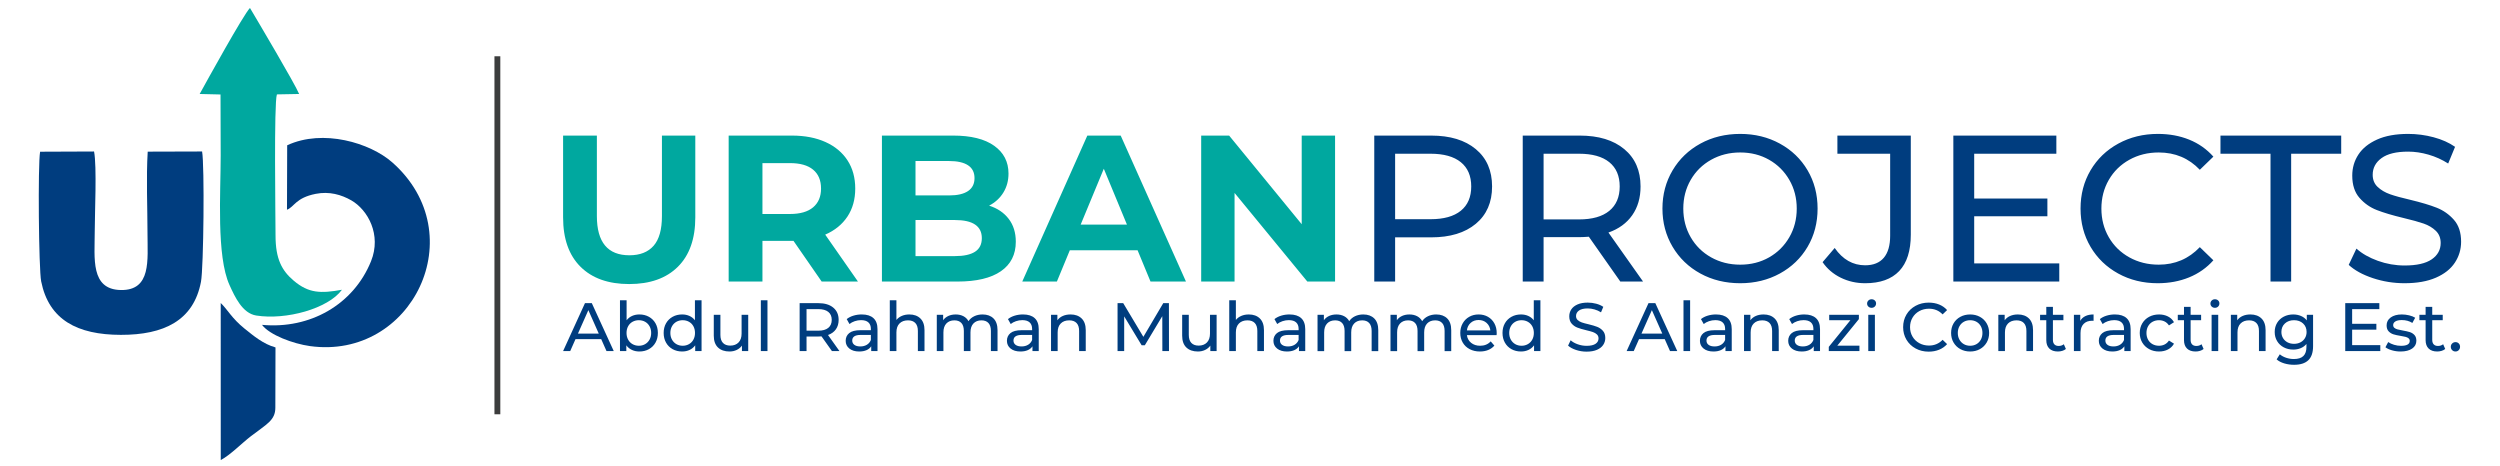 <?xml version="1.0" encoding="UTF-8"?>
<!DOCTYPE svg PUBLIC "-//W3C//DTD SVG 1.1//EN" "http://www.w3.org/Graphics/SVG/1.1/DTD/svg11.dtd">
<!-- Creator: CorelDRAW 2019 (64-Bit) -->
<svg xmlns="http://www.w3.org/2000/svg" xml:space="preserve" width="9.079in" height="1.694in" version="1.1" style="shape-rendering:geometricPrecision; text-rendering:geometricPrecision; image-rendering:optimizeQuality; fill-rule:evenodd; clip-rule:evenodd"
viewBox="0 0 9079 1694"
 xmlns:xlink="http://www.w3.org/1999/xlink"
 xmlns:xodm="http://www.corel.com/coreldraw/odm/2003">
 <defs>
  <style type="text/css">
   <![CDATA[
    .fil2 {fill:#3C3D3D}
    .fil3 {fill:#003D7F}
    .fil4 {fill:#00A89F}
    .fil1 {fill:#003D7F;fill-rule:nonzero}
    .fil0 {fill:#00A89F;fill-rule:nonzero}
   ]]>
  </style>
 </defs>
 <g id="Layer_x0020_1">
  <g id="_2165949218144">
   <path class="fil0" d="M2284.98 1031.57c-75.73,0 -134.67,-20.95 -176.83,-62.85 -42.15,-41.9 -63.23,-101.73 -63.23,-179.48l0 -296.86 122.68 0 0 292.31c0,94.91 39.38,142.37 118.14,142.37 38.37,0 67.65,-11.49 87.84,-34.46 20.2,-22.97 30.29,-58.94 30.29,-107.91l0 -292.31 121.17 0 0 296.86c0,77.75 -21.08,137.57 -63.24,179.48 -42.15,41.91 -101.1,62.85 -176.83,62.85zm698.98 -9.09l-102.24 -147.67 -6.06 0 -106.78 0 0 147.67 -122.68 0 0 -530.1 229.46 0c46.95,0 87.72,7.83 122.3,23.48 34.58,15.65 61.22,37.87 79.89,66.64 18.68,28.78 28.02,62.85 28.02,102.23 0,39.38 -9.46,73.33 -28.4,101.86 -18.93,28.52 -45.81,50.36 -80.65,65.5l118.89 170.39 -131.77 0zm-2.27 -337.75c0,-29.78 -9.59,-52.63 -28.78,-68.53 -19.19,-15.91 -47.2,-23.85 -84.06,-23.85l-99.96 0 0 184.78 99.96 0c36.85,0 64.87,-8.07 84.06,-24.23 19.19,-16.15 28.78,-38.87 28.78,-68.16zm610.37 62.1c30.29,9.59 54.02,25.62 71.19,48.09 17.16,22.46 25.74,50.11 25.74,82.92 0,46.44 -18.05,82.17 -54.15,107.16 -36.09,24.99 -88.73,37.48 -157.89,37.48l-274.14 0 0 -530.1 258.99 0c64.62,0 114.22,12.37 148.81,37.11 34.58,24.74 51.87,58.31 51.87,100.72 0,25.75 -6.19,48.72 -18.55,68.91 -12.37,20.19 -29.66,36.1 -51.87,47.71zm-267.32 -162.06l0 124.95 121.92 0c30.29,0 53.26,-5.3 68.91,-15.9 15.65,-10.6 23.48,-26.26 23.48,-46.95 0,-20.7 -7.83,-36.22 -23.48,-46.57 -15.65,-10.35 -38.62,-15.52 -68.91,-15.52l-121.92 0zm143.13 345.32c32.31,0 56.67,-5.3 73.08,-15.9 16.41,-10.6 24.61,-27.01 24.61,-49.22 0,-43.92 -32.56,-65.89 -97.69,-65.89l-143.13 0 0 131.01 143.13 0zm663.39 -21.2l-246.12 0 -46.95 113.59 -125.71 0 236.27 -530.1 121.17 0 237.03 530.1 -128.74 0 -46.95 -113.59zm-38.62 -93.15l-84.06 -202.95 -84.06 202.95 168.12 0zm755.77 -323.36l0 530.1 -100.72 0 -264.3 -321.85 0 321.85 -121.17 0 0 -530.1 101.48 0 263.54 321.85 0 -321.85 121.17 0z"/>
   <path class="fil1" d="M5197.52 492.39c68.66,0 122.68,16.41 162.06,49.22 39.38,32.81 59.07,78 59.07,135.56 0,57.56 -19.69,102.74 -59.07,135.56 -39.38,32.81 -93.4,49.22 -162.06,49.22l-131.01 0 0 160.54 -75.73 0 0 -530.1 206.74 0zm-2.27 303.67c47.96,0 84.56,-10.22 109.81,-30.67 25.24,-20.45 37.86,-49.85 37.86,-88.22 0,-38.37 -12.62,-67.78 -37.86,-88.22 -25.24,-20.44 -61.85,-30.67 -109.81,-30.67l-128.74 0 0 237.79 128.74 0zm689.13 226.43l-114.35 -162.81c-14.13,1.01 -25.24,1.51 -33.32,1.51l-131.01 0 0 161.3 -75.73 0 0 -530.1 206.74 0c68.66,0 122.68,16.41 162.06,49.22 39.38,32.81 59.07,78 59.07,135.56 0,40.89 -10.1,75.73 -30.29,104.5 -20.19,28.78 -48.97,49.73 -86.33,62.86l125.71 177.96 -82.54 0zm-149.94 -225.67c47.96,0 84.56,-10.35 109.81,-31.05 25.24,-20.7 37.86,-50.23 37.86,-88.6 0,-38.37 -12.62,-67.78 -37.86,-88.22 -25.24,-20.44 -61.85,-30.67 -109.81,-30.67l-128.74 0 0 238.54 128.74 0zm585.38 231.73c-53.52,0 -101.73,-11.74 -144.64,-35.22 -42.91,-23.47 -76.61,-55.91 -101.1,-97.31 -24.48,-41.4 -36.73,-87.59 -36.73,-138.58 0,-50.99 12.24,-97.19 36.73,-138.58 24.48,-41.4 58.19,-73.83 101.1,-97.31 42.91,-23.48 91.13,-35.22 144.64,-35.22 53.01,0 100.97,11.74 143.88,35.22 42.91,23.48 76.49,55.79 100.72,96.93 24.23,41.15 36.35,87.46 36.35,138.96 0,51.5 -12.12,97.81 -36.35,138.96 -24.23,41.15 -57.81,73.46 -100.72,96.93 -42.91,23.48 -90.87,35.22 -143.88,35.22zm0 -67.4c38.87,0 73.83,-8.84 104.88,-26.51 31.05,-17.67 55.54,-42.03 73.46,-73.08 17.93,-31.05 26.89,-65.76 26.89,-104.13 0,-38.37 -8.96,-73.08 -26.89,-104.13 -17.92,-31.05 -42.41,-55.41 -73.46,-73.08 -31.05,-17.67 -66.01,-26.5 -104.88,-26.5 -38.87,0 -74.09,8.83 -105.64,26.5 -31.56,17.67 -56.29,42.03 -74.22,73.08 -17.92,31.05 -26.88,65.76 -26.88,104.13 0,38.37 8.96,73.08 26.88,104.13 17.93,31.05 42.66,55.41 74.22,73.08 31.55,17.67 66.77,26.51 105.64,26.51zm453.61 67.4c-31.8,0 -61.34,-6.69 -88.6,-20.07 -27.26,-13.38 -49.22,-32.19 -65.88,-56.42l43.92 -51.5c29.28,41.91 66.14,62.86 110.56,62.86 29.79,0 52.38,-9.09 67.78,-27.26 15.4,-18.17 23.1,-44.93 23.1,-80.27l0 -297.61 -191.59 0 0 -65.89 266.56 0 0 359.71c0,58.56 -14.01,102.61 -42.03,132.15 -28.02,29.54 -69.29,44.3 -123.82,44.3zm705.04 -71.94l0 65.89 -384.7 0 0 -530.1 374.1 0 0 65.89 -298.37 0 0 162.81 265.81 0 0 64.37 -265.81 0 0 171.15 308.97 0zm357.44 71.94c-53.01,0 -100.85,-11.74 -143.51,-35.22 -42.66,-23.47 -76.11,-55.78 -100.34,-96.93 -24.24,-41.15 -36.35,-87.47 -36.35,-138.96 0,-51.5 12.11,-97.81 36.35,-138.96 24.23,-41.15 57.8,-73.46 100.72,-96.93 42.91,-23.48 90.87,-35.22 143.89,-35.22 41.4,0 79.26,6.94 113.59,20.83 34.33,13.89 63.61,34.46 87.84,61.72l-49.22 47.71c-39.89,-41.91 -89.61,-62.85 -149.19,-62.85 -39.38,0 -74.97,8.83 -106.78,26.5 -31.81,17.67 -56.67,42.03 -74.59,73.08 -17.92,31.05 -26.88,65.76 -26.88,104.13 0,38.37 8.96,73.08 26.88,104.13 17.93,31.05 42.79,55.41 74.59,73.08 31.81,17.67 67.4,26.51 106.78,26.51 59.07,0 108.8,-21.2 149.19,-63.61l49.22 47.71c-24.23,27.26 -53.64,47.96 -88.22,62.1 -34.58,14.14 -72.57,21.2 -113.97,21.2zm409.69 -470.28l-181.75 0 0 -65.89 438.47 0 0 65.89 -181.75 0 0 464.22 -74.97 0 0 -464.22zm486.93 470.28c-39.88,0 -78.38,-6.19 -115.48,-18.56 -37.11,-12.37 -66.26,-28.4 -87.47,-48.09l28.02 -59.07c20.2,18.17 46.07,32.94 77.62,44.3 31.56,11.36 63.99,17.04 97.31,17.04 43.93,0 76.74,-7.44 98.45,-22.34 21.71,-14.89 32.56,-34.71 32.56,-59.45 0,-18.17 -5.93,-32.94 -17.8,-44.3 -11.87,-11.36 -26.5,-20.07 -43.92,-26.13 -17.42,-6.06 -42.03,-12.87 -73.84,-20.44 -39.88,-9.59 -72.07,-19.19 -96.55,-28.78 -24.49,-9.59 -45.44,-24.36 -62.86,-44.3 -17.42,-19.94 -26.13,-46.83 -26.13,-80.65 0,-28.27 7.45,-53.77 22.34,-76.49 14.89,-22.72 37.48,-40.89 67.78,-54.52 30.29,-13.63 67.91,-20.45 112.83,-20.45 31.3,0 62.1,4.04 92.39,12.12 30.29,8.08 56.29,19.69 78,34.83l-24.99 60.58c-22.21,-14.13 -45.94,-24.86 -71.19,-32.19 -25.24,-7.32 -49.98,-10.98 -74.22,-10.98 -42.91,0 -75.09,7.83 -96.55,23.48 -21.46,15.65 -32.19,35.85 -32.19,60.58 0,18.18 6.06,32.94 18.17,44.3 12.12,11.36 27.14,20.19 45.06,26.5 17.92,6.31 42.28,13 73.08,20.07 39.88,9.59 71.94,19.19 96.18,28.78 24.23,9.59 45.06,24.23 62.47,43.92 17.42,19.69 26.13,46.2 26.13,79.52 0,27.77 -7.57,53.14 -22.72,76.11 -15.15,22.97 -38.12,41.15 -68.91,54.53 -30.8,13.38 -68.66,20.07 -113.59,20.07z"/>
  </g>
  <g id="_2165949216992">
   <path class="fil1" d="M2183.29 1231.5l-93.25 0 -19.3 43.52 -25.82 0 79.46 -174.1 24.82 0 79.71 174.1 -26.32 0 -19.31 -43.52zm-8.77 -19.9l-37.85 -85.31 -37.85 85.31 75.7 0zm147.4 -69.64c12.87,0 24.4,2.82 34.59,8.46 10.19,5.64 18.17,13.52 23.94,23.63 5.77,10.11 8.65,21.8 8.65,35.07 0,13.26 -2.88,25 -8.65,35.19 -5.76,10.2 -13.74,18.11 -23.94,23.75 -10.2,5.64 -21.73,8.46 -34.59,8.46 -9.86,0 -18.89,-1.91 -27.07,-5.72 -8.19,-3.81 -14.96,-9.37 -20.3,-16.67l0 20.89 -23.06 0 0 -184.54 24.06 0 0 72.62c5.35,-6.96 12.04,-12.23 20.06,-15.79 8.02,-3.57 16.8,-5.35 26.32,-5.35zm-2 113.67c8.52,0 16.17,-1.95 22.93,-5.85 6.77,-3.9 12.12,-9.37 16.04,-16.41 3.93,-7.05 5.89,-15.13 5.89,-24.25 0,-9.12 -1.96,-17.2 -5.89,-24.25 -3.92,-7.05 -9.27,-12.48 -16.04,-16.29 -6.76,-3.81 -14.41,-5.72 -22.93,-5.72 -8.36,0 -15.96,1.91 -22.81,5.72 -6.85,3.81 -12.2,9.24 -16.04,16.29 -3.84,7.05 -5.77,15.13 -5.77,24.25 0,9.12 1.93,17.2 5.77,24.25 3.84,7.04 9.19,12.52 16.04,16.41 6.85,3.9 14.45,5.85 22.81,5.85zm227.86 -165.15l0 184.54 -23.06 0 0 -20.89c-5.35,7.3 -12.11,12.85 -20.31,16.67 -8.19,3.81 -17.21,5.72 -27.07,5.72 -12.87,0 -24.4,-2.82 -34.59,-8.46 -10.19,-5.64 -18.17,-13.56 -23.94,-23.75 -5.76,-10.2 -8.65,-21.93 -8.65,-35.19 0,-13.26 2.89,-24.95 8.65,-35.07 5.77,-10.11 13.75,-17.99 23.94,-23.63 10.19,-5.64 21.72,-8.46 34.59,-8.46 9.52,0 18.3,1.78 26.32,5.35 8.02,3.56 14.7,8.83 20.06,15.79l0 -72.62 24.06 0zm-68.43 165.15c8.35,0 15.96,-1.95 22.81,-5.85 6.85,-3.9 12.2,-9.37 16.04,-16.41 3.84,-7.05 5.76,-15.13 5.76,-24.25 0,-9.12 -1.93,-17.2 -5.76,-24.25 -3.85,-7.05 -9.19,-12.48 -16.04,-16.29 -6.85,-3.81 -14.46,-5.72 -22.81,-5.72 -8.52,0 -16.17,1.91 -22.94,5.72 -6.77,3.81 -12.12,9.24 -16.04,16.29 -3.93,7.05 -5.89,15.13 -5.89,24.25 0,9.12 1.96,17.2 5.89,24.25 3.93,7.04 9.28,12.52 16.04,16.41 6.76,3.9 14.41,5.85 22.94,5.85zm237.89 -112.42l0 131.82 -22.81 0 0 -19.9c-4.85,6.8 -11.24,12.06 -19.17,15.8 -7.94,3.73 -16.59,5.59 -25.95,5.59 -17.71,0 -31.67,-4.85 -41.86,-14.55 -10.19,-9.7 -15.29,-24 -15.29,-42.9l0 -75.86 24.06 0 0 73.12c0,12.77 3.1,22.43 9.28,28.98 6.18,6.55 15.04,9.82 26.57,9.82 12.7,0 22.73,-3.81 30.08,-11.44 7.35,-7.63 11.03,-18.41 11.03,-32.33l0 -68.15 24.06 0zm45.87 -52.72l24.06 0 0 184.54 -24.06 0 0 -184.54zm258.19 184.54l-37.85 -53.47c-4.68,0.33 -8.36,0.5 -11.03,0.5l-43.37 0 0 52.98 -25.07 0 0 -174.1 68.43 0c22.73,0 40.61,5.39 53.65,16.17 13.04,10.78 19.56,25.62 19.56,44.52 0,13.43 -3.34,24.87 -10.03,34.32 -6.69,9.45 -16.21,16.33 -28.58,20.64l41.61 58.45 -27.33 0zm-49.63 -74.12c15.87,0 27.99,-3.4 36.35,-10.2 8.35,-6.8 12.54,-16.5 12.54,-29.1 0,-12.6 -4.18,-22.26 -12.54,-28.98 -8.36,-6.71 -20.47,-10.07 -36.35,-10.07l-42.62 0 0 78.34 42.62 0zm158.17 -58.94c18.38,0 32.46,4.48 42.24,13.43 9.78,8.95 14.66,22.3 14.66,40.04l0 79.59 -22.81 0 0 -17.41c-4.01,6.13 -9.74,10.82 -17.18,14.05 -7.43,3.23 -16.25,4.85 -26.44,4.85 -14.88,0 -26.78,-3.56 -35.72,-10.69 -8.94,-7.13 -13.41,-16.5 -13.41,-28.11 0,-11.61 4.26,-20.93 12.78,-27.98 8.52,-7.05 22.06,-10.57 40.61,-10.57l38.11 0 0 -4.72c0,-10.28 -3.01,-18.16 -9.02,-23.63 -6.02,-5.47 -14.87,-8.21 -26.57,-8.21 -7.85,0 -15.54,1.28 -23.06,3.85 -7.52,2.57 -13.87,6.01 -19.05,10.32l-10.03 -17.91c6.85,-5.47 15.04,-9.66 24.57,-12.56 9.53,-2.9 19.64,-4.35 30.33,-4.35zm-5.52 116.15c9.19,0 17.13,-2.03 23.81,-6.09 6.69,-4.06 11.53,-9.82 14.54,-17.28l0 -18.41 -37.1 0c-20.39,0 -30.58,6.8 -30.58,20.39 0,6.63 2.59,11.86 7.77,15.67 5.18,3.81 12.37,5.72 21.56,5.72zm177.98 -116.15c16.87,0 30.29,4.85 40.23,14.55 9.94,9.7 14.92,23.92 14.92,42.65l0 75.86 -24.07 0 0 -73.12c0,-12.77 -3.09,-22.38 -9.27,-28.85 -6.19,-6.46 -15.04,-9.7 -26.57,-9.7 -13.04,0 -23.31,3.77 -30.83,11.32 -7.52,7.54 -11.28,18.36 -11.28,32.46l0 67.9 -24.06 0 0 -184.54 24.06 0 0 71.38c5.02,-6.3 11.57,-11.19 19.68,-14.67 8.11,-3.48 17.18,-5.22 27.2,-5.22zm265.96 0c16.71,0 29.96,4.81 39.73,14.43 9.78,9.62 14.67,23.88 14.67,42.78l0 75.86 -24.07 0 0 -73.12c0,-12.77 -2.96,-22.38 -8.9,-28.85 -5.93,-6.46 -14.41,-9.7 -25.44,-9.7 -12.2,0 -21.89,3.77 -29.08,11.32 -7.19,7.54 -10.78,18.36 -10.78,32.46l0 67.9 -24.06 0 0 -73.12c0,-12.77 -2.97,-22.38 -8.9,-28.85 -5.93,-6.46 -14.41,-9.7 -25.44,-9.7 -12.2,0 -21.89,3.77 -29.08,11.32 -7.19,7.54 -10.78,18.36 -10.78,32.46l0 67.9 -24.06 0 0 -131.82 23.06 0 0 19.65c4.84,-6.8 11.19,-11.98 19.05,-15.54 7.85,-3.57 16.8,-5.35 26.82,-5.35 10.36,0 19.55,2.07 27.57,6.22 8.02,4.15 14.21,10.2 18.55,18.15 5.02,-7.63 11.99,-13.59 20.93,-17.91 8.94,-4.31 19.01,-6.47 30.2,-6.47zm147.15 0c18.39,0 32.46,4.48 42.24,13.43 9.78,8.95 14.66,22.3 14.66,40.04l0 79.59 -22.81 0 0 -17.41c-4.01,6.13 -9.74,10.82 -17.17,14.05 -7.44,3.23 -16.25,4.85 -26.44,4.85 -14.87,0 -26.78,-3.56 -35.72,-10.69 -8.94,-7.13 -13.41,-16.5 -13.41,-28.11 0,-11.61 4.26,-20.93 12.78,-27.98 8.52,-7.05 22.06,-10.57 40.61,-10.57l38.1 0 0 -4.72c0,-10.28 -3.01,-18.16 -9.02,-23.63 -6.02,-5.47 -14.88,-8.21 -26.57,-8.21 -7.85,0 -15.54,1.28 -23.06,3.85 -7.52,2.57 -13.87,6.01 -19.05,10.32l-10.03 -17.91c6.85,-5.47 15.04,-9.66 24.57,-12.56 9.53,-2.9 19.64,-4.35 30.33,-4.35zm-5.52 116.15c9.19,0 17.13,-2.03 23.82,-6.09 6.68,-4.06 11.53,-9.82 14.54,-17.28l0 -18.41 -37.1 0c-20.39,0 -30.58,6.8 -30.58,20.39 0,6.63 2.59,11.86 7.77,15.67 5.19,3.81 12.37,5.72 21.56,5.72zm177.98 -116.15c16.87,0 30.29,4.85 40.23,14.55 9.94,9.7 14.91,23.92 14.91,42.65l0 75.86 -24.06 0 0 -73.12c0,-12.77 -3.09,-22.38 -9.28,-28.85 -6.19,-6.46 -15.04,-9.7 -26.57,-9.7 -13.04,0 -23.31,3.77 -30.83,11.32 -7.52,7.54 -11.28,18.36 -11.28,32.46l0 67.9 -24.06 0 0 -131.82 23.06 0 0 19.9c4.84,-6.8 11.4,-12.02 19.68,-15.67 8.27,-3.65 17.67,-5.47 28.2,-5.47zm333.39 133.06l-0.25 -126.84 -63.42 105.7 -11.53 0 -63.42 -104.96 0 126.1 -24.07 0 0 -174.1 20.56 0 73.2 122.37 72.2 -122.37 20.55 0 0.25 174.1 -24.07 0zm197.03 -131.82l0 131.82 -22.81 0 0 -19.9c-4.84,6.8 -11.24,12.06 -19.17,15.8 -7.94,3.73 -16.59,5.59 -25.94,5.59 -17.72,0 -31.67,-4.85 -41.87,-14.55 -10.19,-9.7 -15.29,-24 -15.29,-42.9l0 -75.86 24.06 0 0 73.12c0,12.77 3.09,22.43 9.28,28.98 6.19,6.55 15.04,9.82 26.57,9.82 12.7,0 22.73,-3.81 30.08,-11.44 7.35,-7.63 11.03,-18.41 11.03,-32.33l0 -68.15 24.06 0zm116.81 -1.24c16.87,0 30.29,4.85 40.23,14.55 9.94,9.7 14.91,23.92 14.91,42.65l0 75.86 -24.07 0 0 -73.12c0,-12.77 -3.09,-22.38 -9.27,-28.85 -6.19,-6.46 -15.04,-9.7 -26.57,-9.7 -13.04,0 -23.31,3.77 -30.83,11.32 -7.52,7.54 -11.28,18.36 -11.28,32.46l0 67.9 -24.06 0 0 -184.54 24.06 0 0 71.38c5.02,-6.3 11.57,-11.19 19.68,-14.67 8.11,-3.48 17.17,-5.22 27.2,-5.22zm148.15 0c18.38,0 32.46,4.48 42.24,13.43 9.78,8.95 14.66,22.3 14.66,40.04l0 79.59 -22.81 0 0 -17.41c-4.01,6.13 -9.74,10.82 -17.17,14.05 -7.44,3.23 -16.25,4.85 -26.44,4.85 -14.88,0 -26.78,-3.56 -35.72,-10.69 -8.94,-7.13 -13.41,-16.5 -13.41,-28.11 0,-11.61 4.26,-20.93 12.78,-27.98 8.52,-7.05 22.06,-10.57 40.61,-10.57l38.11 0 0 -4.72c0,-10.28 -3.01,-18.16 -9.02,-23.63 -6.02,-5.47 -14.87,-8.21 -26.57,-8.21 -7.85,0 -15.54,1.28 -23.06,3.85 -7.52,2.57 -13.87,6.01 -19.05,10.32l-10.03 -17.91c6.85,-5.47 15.04,-9.66 24.57,-12.56 9.53,-2.9 19.64,-4.35 30.33,-4.35zm-5.52 116.15c9.19,0 17.13,-2.03 23.81,-6.09 6.69,-4.06 11.53,-9.82 14.54,-17.28l0 -18.41 -37.1 0c-20.39,0 -30.58,6.8 -30.58,20.39 0,6.63 2.59,11.86 7.77,15.67 5.18,3.81 12.37,5.72 21.56,5.72zm273.23 -116.15c16.71,0 29.96,4.81 39.73,14.43 9.78,9.62 14.67,23.88 14.67,42.78l0 75.86 -24.07 0 0 -73.12c0,-12.77 -2.96,-22.38 -8.9,-28.85 -5.93,-6.46 -14.41,-9.7 -25.44,-9.7 -12.2,0 -21.89,3.77 -29.08,11.32 -7.19,7.54 -10.78,18.36 -10.78,32.46l0 67.9 -24.06 0 0 -73.12c0,-12.77 -2.97,-22.38 -8.9,-28.85 -5.93,-6.46 -14.41,-9.7 -25.44,-9.7 -12.2,0 -21.89,3.77 -29.08,11.32 -7.19,7.54 -10.78,18.36 -10.78,32.46l0 67.9 -24.06 0 0 -131.82 23.06 0 0 19.65c4.85,-6.8 11.2,-11.98 19.05,-15.54 7.85,-3.57 16.8,-5.35 26.82,-5.35 10.36,0 19.55,2.07 27.57,6.22 8.02,4.15 14.21,10.2 18.55,18.15 5.02,-7.63 11.99,-13.59 20.93,-17.91 8.94,-4.31 19.01,-6.47 30.2,-6.47zm264.96 0c16.71,0 29.96,4.81 39.73,14.43 9.78,9.62 14.67,23.88 14.67,42.78l0 75.86 -24.07 0 0 -73.12c0,-12.77 -2.96,-22.38 -8.89,-28.85 -5.93,-6.46 -14.42,-9.7 -25.44,-9.7 -12.2,0 -21.89,3.77 -29.08,11.32 -7.19,7.54 -10.78,18.36 -10.78,32.46l0 67.9 -24.06 0 0 -73.12c0,-12.77 -2.97,-22.38 -8.9,-28.85 -5.93,-6.46 -14.42,-9.7 -25.44,-9.7 -12.2,0 -21.89,3.77 -29.08,11.32 -7.19,7.54 -10.78,18.36 -10.78,32.46l0 67.9 -24.06 0 0 -131.82 23.06 0 0 19.65c4.84,-6.8 11.19,-11.98 19.05,-15.54 7.85,-3.57 16.79,-5.35 26.82,-5.35 10.36,0 19.56,2.07 27.57,6.22 8.02,4.15 14.2,10.2 18.55,18.15 5.02,-7.63 11.99,-13.59 20.93,-17.91 8.94,-4.31 19.01,-6.47 30.2,-6.47zm219.59 67.9c0,1.82 -0.17,4.23 -0.5,7.21l-107.79 0c1.5,11.61 6.64,20.93 15.42,27.98 8.77,7.05 19.68,10.57 32.71,10.57 15.87,0 28.66,-5.31 38.35,-15.92l13.28 15.42c-6.01,6.96 -13.49,12.27 -22.43,15.92 -8.94,3.65 -18.93,5.47 -29.96,5.47 -14.04,0 -26.49,-2.86 -37.35,-8.58 -10.86,-5.72 -19.26,-13.72 -25.19,-24 -5.93,-10.28 -8.9,-21.89 -8.9,-34.82 0,-12.77 2.89,-24.29 8.65,-34.57 5.76,-10.28 13.7,-18.28 23.81,-24 10.11,-5.72 21.52,-8.58 34.22,-8.58 12.7,0 24.02,2.86 33.96,8.58 9.94,5.72 17.72,13.72 23.31,24 5.6,10.28 8.4,22.05 8.4,35.32zm-65.68 -47.76c-11.53,0 -21.18,3.48 -28.95,10.45 -7.77,6.96 -12.32,16.08 -13.66,27.36l85.23 0c-1.34,-11.11 -5.89,-20.19 -13.67,-27.24 -7.77,-7.05 -17.42,-10.57 -28.95,-10.57zm224.35 -71.63l0 184.54 -23.06 0 0 -20.89c-5.35,7.3 -12.11,12.85 -20.31,16.67 -8.19,3.81 -17.21,5.72 -27.07,5.72 -12.87,0 -24.4,-2.82 -34.59,-8.46 -10.19,-5.64 -18.17,-13.56 -23.94,-23.75 -5.76,-10.2 -8.65,-21.93 -8.65,-35.19 0,-13.26 2.89,-24.95 8.65,-35.07 5.77,-10.11 13.75,-17.99 23.94,-23.63 10.19,-5.64 21.72,-8.46 34.59,-8.46 9.52,0 18.3,1.78 26.32,5.35 8.02,3.56 14.7,8.83 20.06,15.79l0 -72.62 24.06 0zm-68.43 165.15c8.35,0 15.96,-1.95 22.81,-5.85 6.85,-3.9 12.2,-9.37 16.04,-16.41 3.84,-7.05 5.76,-15.13 5.76,-24.25 0,-9.12 -1.93,-17.2 -5.76,-24.25 -3.85,-7.05 -9.19,-12.48 -16.04,-16.29 -6.85,-3.81 -14.46,-5.72 -22.81,-5.72 -8.52,0 -16.17,1.91 -22.94,5.72 -6.77,3.81 -12.12,9.24 -16.04,16.29 -3.93,7.05 -5.89,15.13 -5.89,24.25 0,9.12 1.96,17.2 5.89,24.25 3.93,7.04 9.28,12.52 16.04,16.41 6.77,3.9 14.41,5.85 22.94,5.85zm236.13 21.39c-13.2,0 -25.94,-2.03 -38.22,-6.09 -12.29,-4.06 -21.94,-9.33 -28.96,-15.8l9.28 -19.4c6.69,5.97 15.25,10.82 25.7,14.55 10.44,3.73 21.18,5.6 32.21,5.6 14.54,0 25.4,-2.45 32.59,-7.34 7.19,-4.89 10.78,-11.4 10.78,-19.52 0,-5.97 -1.96,-10.82 -5.89,-14.55 -3.93,-3.73 -8.77,-6.59 -14.54,-8.58 -5.76,-1.99 -13.91,-4.23 -24.44,-6.72 -13.2,-3.15 -23.86,-6.3 -31.96,-9.45 -8.11,-3.15 -15.04,-8 -20.8,-14.55 -5.76,-6.55 -8.65,-15.38 -8.65,-26.49 0,-9.28 2.46,-17.66 7.39,-25.12 4.93,-7.46 12.41,-13.43 22.44,-17.91 10.03,-4.48 22.48,-6.71 37.35,-6.71 10.37,0 20.56,1.32 30.59,3.98 10.02,2.65 18.63,6.47 25.81,11.44l-8.27 19.9c-7.35,-4.64 -15.21,-8.17 -23.57,-10.57 -8.35,-2.4 -16.54,-3.61 -24.57,-3.61 -14.2,0 -24.85,2.57 -31.96,7.71 -7.1,5.14 -10.65,11.77 -10.65,19.89 0,5.97 2,10.82 6.02,14.55 4.01,3.73 8.98,6.63 14.91,8.7 5.93,2.07 14,4.27 24.19,6.59 13.2,3.15 23.82,6.3 31.83,9.45 8.02,3.15 14.92,7.96 20.69,14.43 5.76,6.46 8.65,15.17 8.65,26.11 0,9.12 -2.5,17.45 -7.52,25 -5.01,7.54 -12.62,13.51 -22.81,17.91 -10.19,4.39 -22.72,6.59 -37.6,6.59zm283.76 -45.51l-93.25 0 -19.3 43.52 -25.82 0 79.46 -174.1 24.82 0 79.71 174.1 -26.32 0 -19.3 -43.52zm-8.78 -19.9l-37.85 -85.31 -37.85 85.31 75.7 0zm76.96 -121.12l24.06 0 0 184.54 -24.06 0 0 -184.54zm118.31 51.48c18.39,0 32.46,4.48 42.24,13.43 9.78,8.95 14.66,22.3 14.66,40.04l0 79.59 -22.81 0 0 -17.41c-4.01,6.13 -9.74,10.82 -17.17,14.05 -7.44,3.23 -16.25,4.85 -26.44,4.85 -14.87,0 -26.78,-3.56 -35.72,-10.69 -8.94,-7.13 -13.41,-16.5 -13.41,-28.11 0,-11.61 4.26,-20.93 12.78,-27.98 8.52,-7.05 22.06,-10.57 40.61,-10.57l38.1 0 0 -4.72c0,-10.28 -3.01,-18.16 -9.02,-23.63 -6.02,-5.47 -14.87,-8.21 -26.57,-8.21 -7.85,0 -15.54,1.28 -23.06,3.85 -7.52,2.57 -13.87,6.01 -19.05,10.32l-10.03 -17.91c6.85,-5.47 15.04,-9.66 24.57,-12.56 9.53,-2.9 19.64,-4.35 30.33,-4.35zm-5.52 116.15c9.19,0 17.13,-2.03 23.81,-6.09 6.69,-4.06 11.53,-9.82 14.54,-17.28l0 -18.41 -37.1 0c-20.39,0 -30.58,6.8 -30.58,20.39 0,6.63 2.59,11.86 7.77,15.67 5.19,3.81 12.37,5.72 21.56,5.72zm177.98 -116.15c16.87,0 30.29,4.85 40.23,14.55 9.94,9.7 14.91,23.92 14.91,42.65l0 75.86 -24.07 0 0 -73.12c0,-12.77 -3.09,-22.38 -9.27,-28.85 -6.19,-6.46 -15.04,-9.7 -26.57,-9.7 -13.04,0 -23.31,3.77 -30.83,11.32 -7.52,7.54 -11.28,18.36 -11.28,32.46l0 67.9 -24.06 0 0 -131.82 23.06 0 0 19.9c4.84,-6.8 11.4,-12.02 19.68,-15.67 8.27,-3.65 17.67,-5.47 28.2,-5.47zm148.15 0c18.38,0 32.46,4.48 42.24,13.43 9.78,8.95 14.66,22.3 14.66,40.04l0 79.59 -22.81 0 0 -17.41c-4.01,6.13 -9.74,10.82 -17.17,14.05 -7.44,3.23 -16.25,4.85 -26.44,4.85 -14.88,0 -26.78,-3.56 -35.72,-10.69 -8.94,-7.13 -13.41,-16.5 -13.41,-28.11 0,-11.61 4.26,-20.93 12.78,-27.98 8.52,-7.05 22.06,-10.57 40.61,-10.57l38.11 0 0 -4.72c0,-10.28 -3.01,-18.16 -9.02,-23.63 -6.02,-5.47 -14.87,-8.21 -26.57,-8.21 -7.85,0 -15.54,1.28 -23.06,3.85 -7.52,2.57 -13.87,6.01 -19.05,10.32l-10.03 -17.91c6.85,-5.47 15.04,-9.66 24.57,-12.56 9.53,-2.9 19.64,-4.35 30.33,-4.35zm-5.52 116.15c9.19,0 17.13,-2.03 23.81,-6.09 6.69,-4.06 11.53,-9.82 14.54,-17.28l0 -18.41 -37.1 0c-20.39,0 -30.58,6.8 -30.58,20.39 0,6.63 2.59,11.86 7.77,15.67 5.18,3.81 12.37,5.72 21.56,5.72zm205.55 -2.74l0 19.65 -111.3 0 0 -15.42 78.46 -96.75 -76.96 0 0 -19.65 107.79 0 0 15.67 -78.46 96.5 80.47 0zm32.09 -112.17l24.06 0 0 131.82 -24.06 0 0 -131.82zm12.03 -25.37c-4.68,0 -8.56,-1.49 -11.65,-4.48 -3.09,-2.99 -4.64,-6.63 -4.64,-10.94 0,-4.31 1.54,-8 4.64,-11.07 3.09,-3.07 6.98,-4.6 11.65,-4.6 4.68,0 8.56,1.45 11.66,4.35 3.09,2.9 4.63,6.51 4.63,10.82 0,4.48 -1.54,8.25 -4.63,11.31 -3.09,3.07 -6.98,4.6 -11.66,4.6zm207.31 159.17c-17.55,0 -33.38,-3.85 -47.5,-11.56 -14.12,-7.71 -25.19,-18.32 -33.21,-31.83 -8.02,-13.52 -12.03,-28.73 -12.03,-45.64 0,-16.91 4.01,-32.12 12.03,-45.64 8.02,-13.51 19.13,-24.13 33.34,-31.83 14.2,-7.71 30.07,-11.56 47.62,-11.56 13.71,0 26.24,2.28 37.6,6.84 11.37,4.56 21.06,11.31 29.08,20.27l-16.3 15.67c-13.2,-13.76 -29.66,-20.64 -49.38,-20.64 -13.04,0 -24.81,2.9 -35.34,8.7 -10.53,5.8 -18.76,13.8 -24.69,24 -5.93,10.2 -8.9,21.6 -8.9,34.2 0,12.6 2.96,24 8.9,34.2 5.93,10.2 14.17,18.2 24.69,24 10.53,5.8 22.31,8.7 35.34,8.7 19.56,0 36.02,-6.96 49.38,-20.89l16.3 15.67c-8.02,8.96 -17.76,15.75 -29.2,20.4 -11.45,4.64 -24.02,6.96 -37.73,6.96zm150.65 -0.5c-13.2,0 -25.07,-2.9 -35.6,-8.7 -10.53,-5.8 -18.76,-13.8 -24.69,-24 -5.93,-10.2 -8.9,-21.76 -8.9,-34.7 0,-12.93 2.97,-24.5 8.9,-34.69 5.93,-10.2 14.16,-18.16 24.69,-23.88 10.53,-5.72 22.4,-8.58 35.6,-8.58 13.2,0 25.03,2.86 35.47,8.58 10.44,5.72 18.63,13.68 24.56,23.88 5.93,10.2 8.9,21.76 8.9,34.69 0,12.93 -2.97,24.5 -8.9,34.7 -5.93,10.2 -14.12,18.2 -24.56,24 -10.44,5.8 -22.27,8.7 -35.47,8.7zm0 -20.89c8.52,0 16.17,-1.95 22.94,-5.85 6.77,-3.9 12.07,-9.37 15.92,-16.41 3.84,-7.05 5.77,-15.13 5.77,-24.25 0,-9.12 -1.93,-17.2 -5.77,-24.25 -3.84,-7.05 -9.15,-12.48 -15.92,-16.29 -6.77,-3.81 -14.41,-5.72 -22.94,-5.72 -8.52,0 -16.17,1.91 -22.93,5.72 -6.77,3.81 -12.12,9.24 -16.04,16.29 -3.93,7.05 -5.89,15.13 -5.89,24.25 0,9.12 1.96,17.2 5.89,24.25 3.92,7.04 9.27,12.52 16.04,16.41 6.76,3.9 14.41,5.85 22.93,5.85zm173.22 -113.67c16.88,0 30.29,4.85 40.23,14.55 9.94,9.7 14.92,23.92 14.92,42.65l0 75.86 -24.07 0 0 -73.12c0,-12.77 -3.09,-22.38 -9.27,-28.85 -6.19,-6.46 -15.04,-9.7 -26.57,-9.7 -13.04,0 -23.31,3.77 -30.83,11.32 -7.52,7.54 -11.28,18.36 -11.28,32.46l0 67.9 -24.06 0 0 -131.82 23.06 0 0 19.9c4.85,-6.8 11.41,-12.02 19.68,-15.67 8.27,-3.65 17.67,-5.47 28.2,-5.47zm174.47 125.35c-3.51,2.98 -7.85,5.26 -13.04,6.84 -5.18,1.57 -10.53,2.36 -16.04,2.36 -13.37,0 -23.73,-3.56 -31.08,-10.69 -7.35,-7.13 -11.03,-17.33 -11.03,-30.59l0 -72.37 -22.56 0 0 -19.65 22.56 0 0 -28.85 24.07 0 0 28.85 38.1 0 0 19.65 -38.1 0 0 71.38c0,7.13 1.8,12.6 5.39,16.41 3.59,3.81 8.73,5.72 15.42,5.72 7.35,0 13.62,-2.07 18.8,-6.22l7.52 17.16zm52.14 -101.97c4.18,-7.63 10.36,-13.43 18.55,-17.41 8.19,-3.98 18.13,-5.97 29.83,-5.97l0 23.13c-1.34,-0.17 -3.18,-0.25 -5.52,-0.25 -13.04,0 -23.27,3.86 -30.7,11.57 -7.44,7.71 -11.16,18.69 -11.16,32.95l0 65.66 -24.06 0 0 -131.82 23.06 0 0 22.14zm126.09 -23.38c18.38,0 32.46,4.48 42.24,13.43 9.78,8.95 14.66,22.3 14.66,40.04l0 79.59 -22.81 0 0 -17.41c-4.01,6.13 -9.74,10.82 -17.17,14.05 -7.44,3.23 -16.25,4.85 -26.44,4.85 -14.88,0 -26.78,-3.56 -35.72,-10.69 -8.94,-7.13 -13.41,-16.5 -13.41,-28.11 0,-11.61 4.26,-20.93 12.78,-27.98 8.52,-7.05 22.06,-10.57 40.61,-10.57l38.11 0 0 -4.72c0,-10.28 -3.01,-18.16 -9.02,-23.63 -6.02,-5.47 -14.87,-8.21 -26.57,-8.21 -7.85,0 -15.54,1.28 -23.06,3.85 -7.52,2.57 -13.87,6.01 -19.05,10.32l-10.03 -17.91c6.85,-5.47 15.04,-9.66 24.57,-12.56 9.53,-2.9 19.64,-4.35 30.33,-4.35zm-5.52 116.15c9.19,0 17.13,-2.03 23.81,-6.09 6.69,-4.06 11.53,-9.82 14.54,-17.28l0 -18.41 -37.1 0c-20.39,0 -30.58,6.8 -30.58,20.39 0,6.63 2.59,11.86 7.77,15.67 5.18,3.81 12.37,5.72 21.56,5.72zm165.7 18.41c-13.54,0 -25.61,-2.9 -36.22,-8.7 -10.61,-5.8 -18.92,-13.8 -24.94,-24 -6.02,-10.2 -9.02,-21.76 -9.02,-34.7 0,-12.93 3.01,-24.5 9.02,-34.69 6.02,-10.2 14.33,-18.16 24.94,-23.88 10.61,-5.72 22.69,-8.58 36.22,-8.58 12.03,0 22.77,2.41 32.21,7.21 9.44,4.81 16.75,11.78 21.94,20.89l-18.3 11.69c-4.17,-6.3 -9.35,-11.03 -15.54,-14.18 -6.19,-3.15 -13.03,-4.72 -20.55,-4.72 -8.69,0 -16.5,1.91 -23.44,5.72 -6.94,3.81 -12.37,9.24 -16.29,16.29 -3.93,7.05 -5.89,15.13 -5.89,24.25 0,9.29 1.96,17.45 5.89,24.5 3.92,7.05 9.35,12.48 16.29,16.29 6.94,3.81 14.75,5.72 23.44,5.72 7.52,0 14.37,-1.58 20.55,-4.73 6.19,-3.15 11.37,-7.87 15.54,-14.18l18.3 11.44c-5.19,9.12 -12.49,16.13 -21.94,21.02 -9.44,4.89 -20.18,7.34 -32.21,7.34zm161.68 -9.2c-3.51,2.98 -7.85,5.26 -13.04,6.84 -5.18,1.57 -10.52,2.36 -16.04,2.36 -13.37,0 -23.73,-3.56 -31.08,-10.69 -7.35,-7.13 -11.03,-17.33 -11.03,-30.59l0 -72.37 -22.56 0 0 -19.65 22.56 0 0 -28.85 24.07 0 0 28.85 38.1 0 0 19.65 -38.1 0 0 71.38c0,7.13 1.8,12.6 5.39,16.41 3.59,3.81 8.74,5.72 15.42,5.72 7.35,0 13.62,-2.07 18.8,-6.22l7.52 17.16zm29.08 -124.11l24.06 0 0 131.82 -24.06 0 0 -131.82zm12.03 -25.37c-4.68,0 -8.56,-1.49 -11.65,-4.48 -3.09,-2.99 -4.64,-6.63 -4.64,-10.94 0,-4.31 1.54,-8 4.64,-11.07 3.09,-3.07 6.98,-4.6 11.65,-4.6 4.68,0 8.56,1.45 11.66,4.35 3.09,2.9 4.63,6.51 4.63,10.82 0,4.48 -1.54,8.25 -4.63,11.31 -3.09,3.07 -6.98,4.6 -11.66,4.6zm128.85 24.12c16.87,0 30.29,4.85 40.23,14.55 9.94,9.7 14.92,23.92 14.92,42.65l0 75.86 -24.07 0 0 -73.12c0,-12.77 -3.09,-22.38 -9.28,-28.85 -6.19,-6.46 -15.04,-9.7 -26.57,-9.7 -13.03,0 -23.31,3.77 -30.83,11.32 -7.52,7.54 -11.28,18.36 -11.28,32.46l0 67.9 -24.06 0 0 -131.82 23.06 0 0 19.9c4.84,-6.8 11.41,-12.02 19.68,-15.67 8.27,-3.65 17.67,-5.47 28.2,-5.47zm227.61 1.24l0 113.91c0,23.05 -5.76,40.08 -17.29,51.11 -11.53,11.02 -28.74,16.54 -51.64,16.54 -12.54,0 -24.48,-1.7 -35.85,-5.1 -11.37,-3.4 -20.56,-8.25 -27.57,-14.55l11.53 -18.41c6.18,5.31 13.83,9.49 22.94,12.56 9.11,3.07 18.51,4.6 28.2,4.6 15.54,0 27.03,-3.65 34.47,-10.94 7.44,-7.3 11.15,-18.4 11.15,-33.33l0 -10.44c-5.68,6.8 -12.66,11.9 -20.93,15.3 -8.28,3.4 -17.26,5.1 -26.95,5.1 -12.7,0 -24.19,-2.69 -34.46,-8.08 -10.28,-5.39 -18.35,-12.93 -24.19,-22.63 -5.85,-9.7 -8.78,-20.77 -8.78,-33.2 0,-12.44 2.93,-23.5 8.78,-33.2 5.85,-9.7 13.91,-17.2 24.19,-22.51 10.28,-5.31 21.76,-7.96 34.46,-7.96 10.03,0 19.35,1.83 27.95,5.47 8.61,3.65 15.67,9.04 21.18,16.17l0 -20.39 22.81 0zm-69.18 105.46c8.69,0 16.5,-1.83 23.43,-5.47 6.94,-3.65 12.37,-8.75 16.3,-15.3 3.92,-6.55 5.89,-13.97 5.89,-22.26 0,-12.77 -4.26,-23.09 -12.78,-30.96 -8.52,-7.88 -19.47,-11.81 -32.83,-11.81 -13.54,0 -24.57,3.94 -33.09,11.81 -8.52,7.87 -12.78,18.2 -12.78,30.96 0,8.29 1.96,15.71 5.89,22.26 3.93,6.55 9.36,11.65 16.3,15.3 6.93,3.65 14.83,5.47 23.69,5.47zm313.34 4.72l0 21.64 -127.34 0 0 -174.1 123.83 0 0 21.64 -98.77 0 0 53.47 87.99 0 0 21.14 -87.99 0 0 56.21 102.28 0z"/>
   <path class="fil1" d="M8717.85 1276.52c-10.86,0 -21.31,-1.45 -31.33,-4.35 -10.03,-2.91 -17.88,-6.59 -23.56,-11.07l10.03 -18.9c5.85,4.15 12.95,7.46 21.31,9.95 8.36,2.49 16.8,3.73 25.32,3.73 21.06,0 31.58,-5.97 31.58,-17.91 0,-3.98 -1.42,-7.13 -4.26,-9.45 -2.84,-2.32 -6.39,-4.02 -10.65,-5.1 -4.26,-1.08 -10.32,-2.28 -18.17,-3.61 -10.7,-1.66 -19.43,-3.57 -26.19,-5.72 -6.77,-2.16 -12.58,-5.8 -17.43,-10.94 -4.85,-5.14 -7.27,-12.35 -7.27,-21.64 0,-11.94 5.02,-21.52 15.04,-28.73 10.03,-7.21 23.48,-10.82 40.36,-10.82 8.85,0 17.72,1.08 26.57,3.24 8.86,2.15 16.13,5.06 21.81,8.7l-10.28 18.9c-10.86,-6.96 -23.65,-10.44 -38.35,-10.44 -10.19,0 -17.96,1.66 -23.31,4.97 -5.35,3.31 -8.02,7.71 -8.02,13.18 0,4.31 1.5,7.71 4.51,10.2 3.01,2.49 6.72,4.31 11.15,5.47 4.43,1.16 10.65,2.49 18.67,3.98 10.7,1.82 19.34,3.77 25.95,5.84 6.6,2.07 12.24,5.6 16.92,10.57 4.68,4.98 7.02,11.94 7.02,20.89 0,11.94 -5.14,21.43 -15.41,28.48 -10.28,7.05 -24.28,10.57 -41.99,10.57zm162.19 -9.2c-3.51,2.98 -7.85,5.26 -13.04,6.84 -5.18,1.57 -10.53,2.36 -16.04,2.36 -13.37,0 -23.73,-3.56 -31.08,-10.69 -7.35,-7.13 -11.03,-17.33 -11.03,-30.59l0 -72.37 -22.56 0 0 -19.65 22.56 0 0 -28.85 24.07 0 0 28.85 38.1 0 0 19.65 -38.1 0 0 71.38c0,7.13 1.8,12.6 5.39,16.41 3.59,3.81 8.74,5.72 15.42,5.72 7.35,0 13.62,-2.07 18.8,-6.22l7.52 17.16zm37.35 9.2c-4.68,0 -8.69,-1.62 -12.03,-4.85 -3.34,-3.23 -5.01,-7.33 -5.01,-12.31 0,-4.81 1.67,-8.83 5.01,-12.06 3.34,-3.23 7.35,-4.85 12.03,-4.85 4.68,0 8.61,1.57 11.78,4.73 3.17,3.15 4.76,7.21 4.76,12.19 0,4.98 -1.63,9.08 -4.89,12.31 -3.26,3.23 -7.15,4.85 -11.66,4.85z"/>
  </g>
  <rect class="fil2" x="1795.66" y="204.35" width="21.3" height="1300.16"/>
  <path class="fil3" d="M145.64 550.97c-8.39,45.63 -5.02,426.35 3.89,470.94 27.94,139.92 131.64,193.92 289.28,194.16 155.78,0.24 264.39,-51.37 291.1,-193.03 9.62,-51.01 13.2,-423.04 4.03,-472.92l-197.49 0.59c-5.77,93.61 -0.79,203.51 -0.77,298.92 0.02,94.3 14.45,205.58 -96.96,203.61 -110.77,-1.96 -94.72,-115.91 -94.72,-209.2 0,-65.66 8.21,-240.93 -2.43,-293.89l-195.94 0.81z"/>
  <path class="fil4" d="M907.78 28.91c-23.29,23.45 -155.85,263.69 -182.67,312.39l75.74 1.82 0.61 221.81c0.01,134.63 -15.99,364.62 32.04,470.31 19.39,42.68 46.65,102.63 97.11,110.63 108.3,17.16 260.81,-24.87 311.26,-93.62 -76.98,14 -120.69,12.93 -174.79,-32.56 -44.23,-37.2 -66.45,-80.07 -66.46,-164.45 -0.01,-63.63 -6.18,-481.74 5,-512.47l80.7 -1.51c-14.79,-36.22 -148.82,-262.2 -178.55,-312.33z"/>
  <path class="fil3" d="M1042.19 761.69c26.77,-10.31 31.32,-43.19 104.3,-57.69 49.47,-9.83 93.47,3.11 129.28,23.61 59.7,34.17 110.69,124.7 71.62,221.24 -63.65,157.28 -221.52,247.26 -395.92,230.87 27.78,36.91 112.84,68.6 174.07,77.12 370.61,51.54 594.66,-406.01 298.98,-667.18 -80.14,-70.79 -251.67,-122.58 -381.59,-62.02l-0.73 234.05z"/>
  <path class="fil3" d="M801.69 1670.7c34.95,-18.34 75.33,-60.26 109.21,-86.37 56.91,-43.87 89.1,-57.54 89.05,-103.86l0.55 -218.78c-44.46,-12.31 -79.88,-42.23 -112.48,-68.42 -46.59,-37.43 -61.97,-69.83 -86.43,-92.87l0.1 570.31z"/>
 </g>
</svg>
